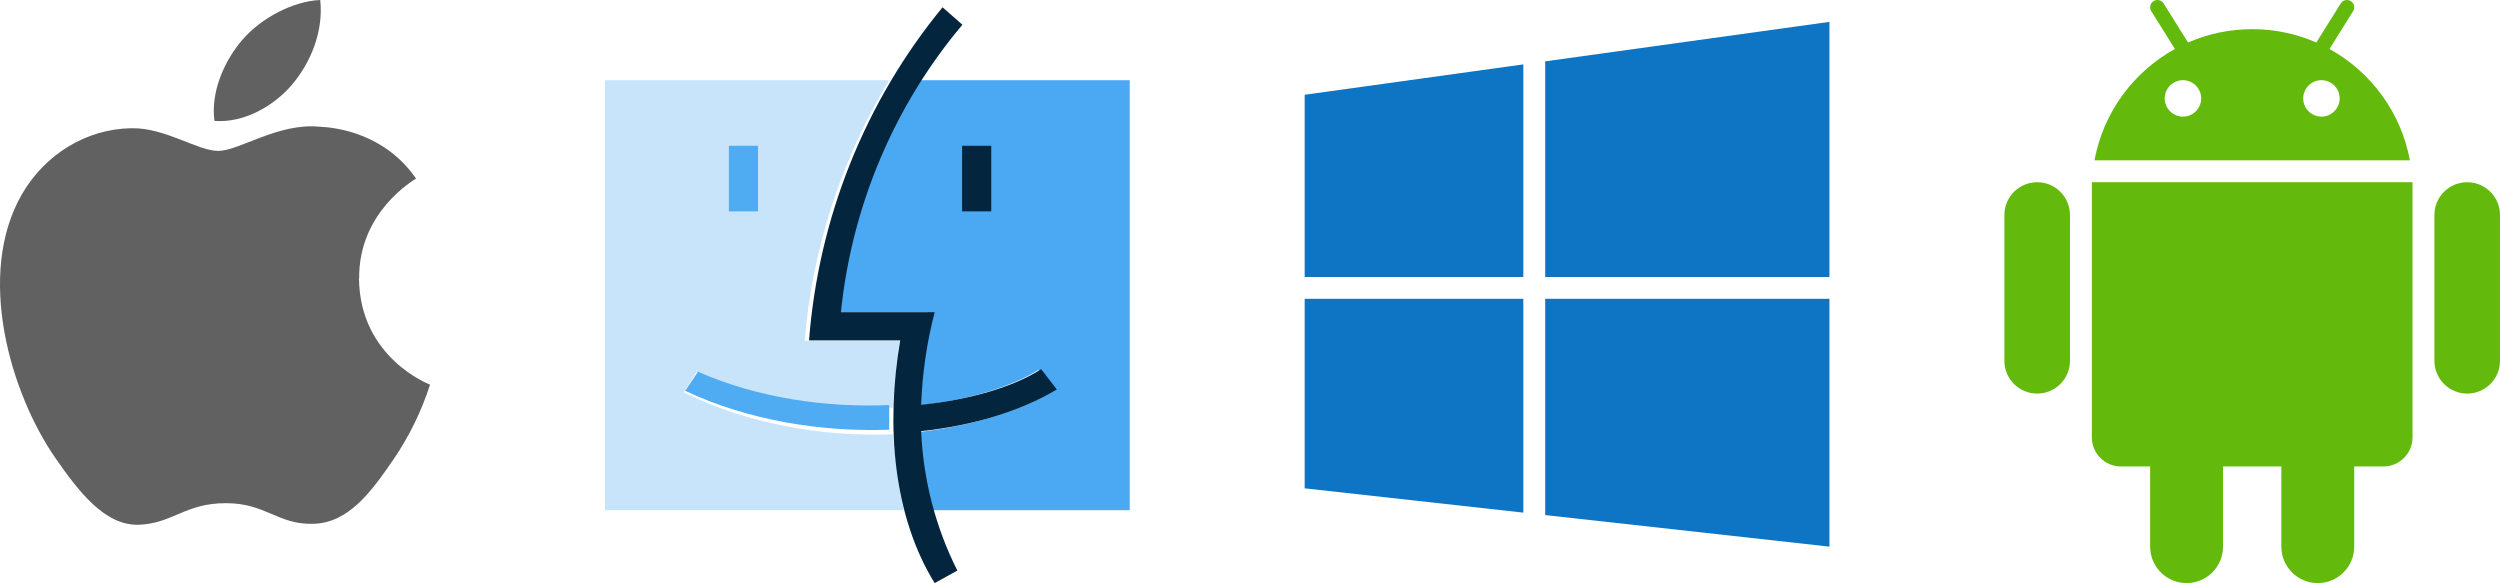 <svg xmlns="http://www.w3.org/2000/svg" width="343" height="80" viewBox="0 0 343 80">
  <g fill="none" fill-rule="evenodd">
    <path fill="#63BA0D" d="M331,25 L331,60 C331,62.209 329.209,64 327,64 L323,64 L323,75 C323,77.761 320.761,80 318,80 C315.239,80 313,77.761 313,75 L313,64 L305,64 L305,75 C305,77.761 302.761,80 300,80 C297.239,80 295,77.761 295,75 L295,64 L291,64 C288.791,64 287,62.209 287,60 L287,25 L331,25 Z M279.5,25 C281.985,25 284,27.015 284,29.5 L284,49.5 C284,51.985 281.985,54 279.5,54 C277.015,54 275,51.985 275,49.5 L275,29.5 C275,27.015 277.015,25 279.5,25 Z M338.5,25 C340.985,25 343,27.015 343,29.5 L343,49.5 C343,51.985 340.985,54 338.5,54 C336.015,54 334,51.985 334,49.5 L334,29.5 C334,27.015 336.015,25 338.5,25 Z M322.53,0.152 C322.965,0.424 323.119,0.975 322.904,1.428 L322.848,1.53 L319.605,6.72 C325.281,9.849 329.427,15.411 330.637,22.001 L287.363,22.001 C288.573,15.411 292.719,9.848 298.396,6.72 L295.152,1.53 C294.859,1.062 295.002,0.445 295.47,0.152 C295.905,-0.12 296.468,-0.016 296.781,0.375 L296.848,0.47 L300.199,5.831 C302.894,4.653 305.871,4 309,4 C312.13,4 315.107,4.653 317.802,5.831 L321.152,0.47 L321.22,0.375 C321.532,-0.016 322.095,-0.12 322.53,0.152 Z M299.5,11 C298.119,11 297,12.119 297,13.5 C297,14.881 298.119,16 299.5,16 C300.881,16 302,14.881 302,13.5 C302,12.119 300.881,11 299.5,11 Z M318.5,11 C317.119,11 316,12.119 316,13.5 C316,14.881 317.119,16 318.5,16 C319.881,16 321,14.881 321,13.5 C321,12.119 319.881,11 318.5,11 Z"/>
    <path fill="#0D75C4" d="M251,41 L251,75 L212,70.667 L212,41 L251,41 Z M179,41 L209,41 L209,70.333 L179,67 L179,41 Z M251,38 L212,38 L212,8.417 L251,3 L251,38 Z M209,8.833 L209,38 L179,38 L179,13 L209,8.833 Z"/>
    <g transform="translate(83 1)">
      <path fill="#C7E4FB" d="M39.501,58.591 C29.892,58.957 19.531,57.18 10.795,52.822 L12.606,50.001 C21.129,53.971 30.83,55.333 39.501,54.938 C39.501,55.248 39.878,49.112 40.439,45.77 L27.4,45.77 C28.439,33.117 32.411,20.875 39.004,10 L0,10 L0,69 L41,69 C40.07,65.474 39.501,58.464 39.501,58.591 Z"/>
      <path fill="#4AA9F2" d="M42.408,54.689 C49.467,53.984 55.686,52.15 59.47,49.752 L61.701,52.573 C56.491,55.613 49.7,57.595 42.408,58.343 C42.593,61.944 43.154,65.515 44.081,69 L72,69 L72,10 L42.295,10 C36.103,19.598 32.236,30.507 31,41.859 L44.328,41.859 C43.216,46.052 42.572,50.355 42.408,54.689 L42.408,54.689 Z"/>
      <polygon fill="#4FACF3" points="17 19 21 19 21 28 17 28 17 19"/>
      <polygon fill="#04253E" points="49 19 53 19 53 28 49 28 49 19"/>
      <path fill="#04253E" d="M43.382,54.533 C50.194,53.835 56.196,52.02 59.847,49.646 L62,52.439 C56.973,55.447 50.419,57.409 43.382,58.149 C43.666,64.82 45.361,71.348 48.348,77.283 L45.235,79 C39.554,69.806 38.505,57.416 40.507,45.702 L28,45.702 C29.299,28.882 35.705,12.9 46.318,0 L49.043,2.394 C39.688,13.49 33.871,27.253 32.373,41.835 L45.235,41.835 C44.162,45.985 43.54,50.243 43.382,54.533 L43.382,54.533 Z"/>
      <path fill="#4FACF3" d="M39,54.566 L39,57.957 C29.627,58.296 19.521,56.65 11,52.613 L12.766,50 C21.079,53.678 30.542,54.939 39,54.573 L39,54.566 Z"/>
    </g>
    <path fill="#616161" fill-rule="nonzero" d="M29.949,20.704 C32.822,20.699 38.183,16.824 43.827,17.385 C46.191,17.482 52.82,18.323 57.085,24.506 C56.747,24.717 49.179,29.107 49.276,38.218 L49.276,38.218 L49.253,38.218 C49.369,49.094 58.889,52.725 59,52.771 C57.834,56.407 56.148,59.858 53.995,63.017 C50.979,67.407 47.856,71.779 42.92,71.871 C38.067,71.972 36.504,69.03 30.957,69.035 C25.411,69.039 23.681,71.811 19.092,71.995 C14.327,72.179 10.691,67.265 7.642,62.903 C1.421,53.971 -3.358,37.666 3.017,26.634 C6.19,21.159 11.852,17.693 17.991,17.592 C22.668,17.486 27.076,20.709 29.949,20.704 Z M43.933,2.84217094e-14 C44.4,4.215 42.698,8.444 40.168,11.492 L40.168,11.492 C37.637,14.535 33.483,16.902 29.422,16.59 C28.866,12.457 30.92,8.15 33.261,5.456 C35.879,2.413 40.293,0.147 43.933,2.84217094e-14 Z"/>
  </g>
</svg>
